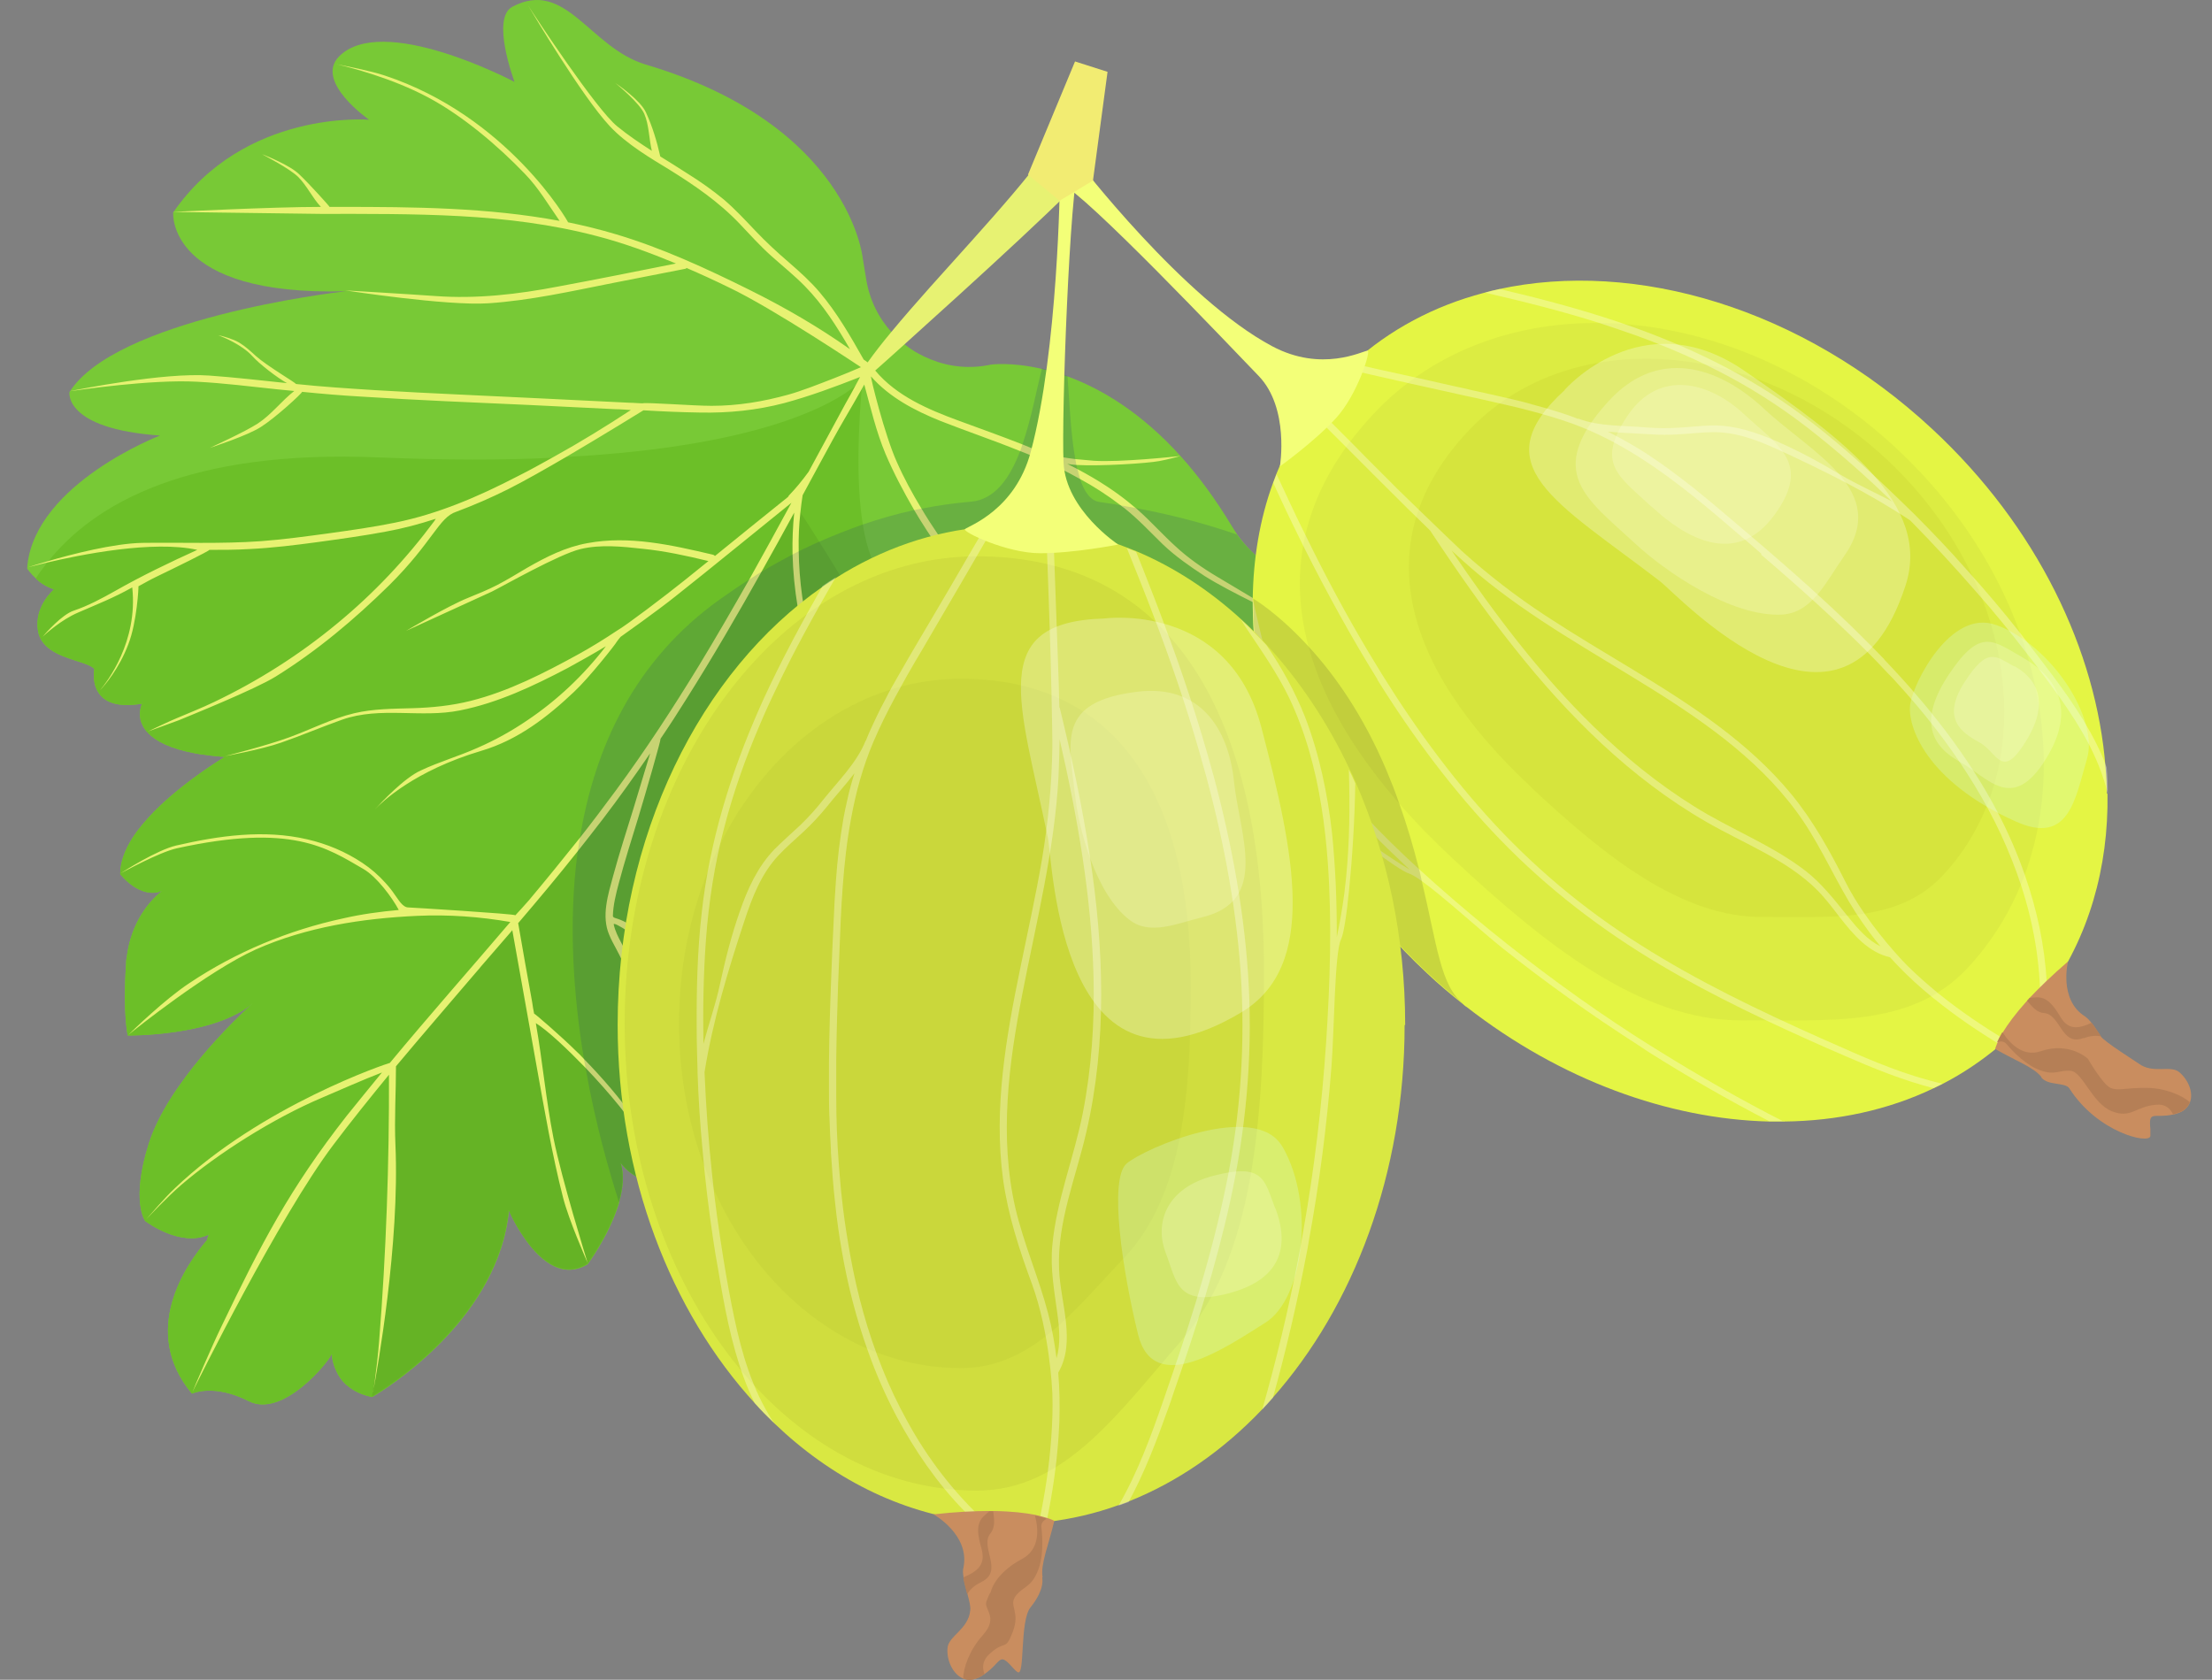 <svg width="79" height="60" viewBox="0 0 79 60" fill="none" xmlns="http://www.w3.org/2000/svg">
<rect x="0" y="0" width="79" height="60" fill="#808080" stroke="none"/>
<path d="M46.071 27.899C45.441 28.95 44.62 28.9 44.52 28.82C44.59 29.02 45.15 32.493 43.529 34.805V34.815C43.529 34.815 40.916 36.106 38.795 31.152C38.815 31.332 39.135 32.383 39.335 33.724C39.615 35.586 39.685 37.978 38.454 39.289C38.454 39.289 38.354 39.329 38.184 39.319C38.164 39.319 38.144 39.319 38.124 39.309C38.094 39.309 38.074 39.299 38.044 39.289C37.834 39.239 37.553 39.089 37.243 38.729C37.223 38.709 37.213 38.689 37.193 38.669C37.173 38.639 37.153 38.619 37.133 38.589C36.993 38.408 36.853 38.188 36.713 37.918C36.683 37.868 36.663 37.828 36.643 37.778C36.613 37.718 36.583 37.658 36.553 37.598C36.472 37.428 36.392 37.237 36.312 37.027C36.292 36.987 36.282 36.947 36.272 36.917C36.212 40.35 34.591 41.471 33.71 41.831C33.38 41.972 33.159 42.002 33.159 42.002C32.329 41.801 32.028 40.62 31.998 40.52C31.978 40.62 31.728 42.372 30.827 42.022C30.197 41.772 29.726 41.912 29.486 42.022C29.386 42.072 29.316 42.122 29.306 42.132C28.956 41.902 28.846 41.421 28.805 41.031C28.775 40.711 28.805 40.45 28.805 40.45L27.965 40.66C26.083 38.859 27.244 36.076 27.284 35.976C25.562 38.208 24.572 37.127 24.532 36.937C24.642 38.769 24.512 39.97 24.291 40.761C23.911 42.112 23.27 42.232 23.27 42.232C23.06 42.182 22.89 42.122 22.75 42.042C22.38 41.842 22.209 41.591 22.169 41.541C22.299 41.962 22.249 42.462 22.109 42.943C22.099 43.003 22.079 43.053 22.059 43.113C21.709 44.184 20.988 45.155 20.988 45.155C20.017 45.745 19.187 44.904 18.686 44.154C18.356 43.673 18.176 43.233 18.176 43.233C18.126 43.723 18.026 44.194 17.875 44.634C16.784 47.917 13.291 49.899 13.291 49.899C13.241 49.889 13.191 49.879 13.151 49.869C13.111 49.859 13.081 49.849 13.051 49.839C12.921 49.799 12.801 49.749 12.691 49.689C12.641 49.659 12.601 49.639 12.561 49.609C12.521 49.579 12.48 49.559 12.45 49.529C12.41 49.498 12.38 49.468 12.35 49.449C12.19 49.298 12.08 49.128 12.01 48.968C11.98 48.908 11.96 48.848 11.94 48.798C11.92 48.738 11.9 48.678 11.89 48.628C11.89 48.598 11.88 48.568 11.87 48.548C11.86 48.468 11.85 48.398 11.85 48.358C11.72 48.678 10.088 50.66 8.887 50.049C7.666 49.428 6.905 49.759 6.855 49.779C4.984 47.537 6.655 45.155 7.396 44.294C7.406 44.234 7.426 44.174 7.456 44.104C7.456 44.104 7.456 44.114 7.446 44.104C6.455 44.554 5.254 43.663 5.184 43.613C5.184 43.613 4.663 42.903 5.314 40.851C5.995 38.699 8.437 36.377 9.027 35.836C7.636 37.027 4.563 36.987 4.563 36.987C4.563 36.987 4.383 36.246 4.503 34.425C4.503 34.355 4.503 34.295 4.523 34.225C4.553 33.974 4.603 33.734 4.663 33.534C4.994 32.423 5.714 31.882 5.794 31.822C4.994 32.143 4.293 31.222 4.293 31.222C4.293 30.791 4.463 30.351 4.733 29.931C4.944 29.6 5.214 29.29 5.504 28.99C6.595 27.889 8.026 27.038 8.026 27.038C7.646 27.008 7.306 26.968 7.016 26.918C6.075 26.748 5.554 26.468 5.284 26.177C4.984 25.867 4.974 25.537 5.014 25.336C5.034 25.216 5.074 25.136 5.074 25.136C4.153 25.286 3.722 25.056 3.522 24.746C3.362 24.516 3.352 24.245 3.352 24.075C3.352 23.965 3.372 23.895 3.372 23.895C3.152 23.655 2.341 23.575 1.821 23.215C1.591 23.054 1.41 22.844 1.36 22.544C1.2 21.663 1.931 21.052 1.931 21.052C1.651 20.962 1.43 20.812 1.28 20.662C1.09 20.492 0.99 20.332 0.97 20.312L0.98 20.172C1.31 17.249 5.714 15.557 5.714 15.557C2.271 15.317 2.481 14.006 2.481 14.006C4.113 11.404 11.87 10.453 12.35 10.403C5.945 10.583 6.185 7.59 6.185 7.59C8.727 3.897 13.181 4.277 13.181 4.277C13.181 4.277 11.219 2.916 12.11 2.015C13.652 0.464 18.226 2.846 18.376 2.926C18.346 2.836 17.535 0.654 18.296 0.243C20.208 -0.777 21.058 1.705 23.06 2.305C30.317 4.457 30.807 9.192 30.807 9.192L30.937 9.982C31.058 10.723 31.388 11.374 31.858 11.884C31.998 12.044 32.169 12.194 32.339 12.325C32.619 12.545 32.929 12.715 33.26 12.845C33.91 13.105 34.641 13.185 35.382 13.025C35.382 13.025 36.112 12.915 37.243 13.185C37.523 13.245 37.824 13.335 38.154 13.456C39.325 13.886 40.756 14.727 42.188 16.318C42.798 16.999 43.409 17.82 43.999 18.8C44.069 18.91 44.13 19.011 44.2 19.111C44.83 19.991 45.531 20.282 45.881 20.812C46.001 21.003 46.081 21.233 46.091 21.523C46.101 21.753 46.071 22.033 45.991 22.384C45.781 23.244 44.57 23.495 44.57 23.495C44.57 23.495 47.252 26.037 46.121 27.939L46.071 27.899Z" fill="#78C936"/>
<path d="M38.454 39.299C38.454 39.299 38.354 39.339 38.184 39.329C38.164 39.329 38.144 39.329 38.124 39.319C38.094 39.319 38.074 39.309 38.044 39.299C37.834 39.249 37.553 39.099 37.243 38.739C37.223 38.718 37.213 38.698 37.193 38.678C37.173 38.648 37.153 38.628 37.133 38.598C36.993 38.418 36.853 38.198 36.713 37.928C36.683 37.878 36.663 37.838 36.643 37.788C36.613 37.727 36.583 37.667 36.553 37.607C36.462 37.397 36.362 37.167 36.272 36.917C36.212 40.35 34.591 41.471 33.71 41.831C33.38 41.971 33.159 42.001 33.159 42.001C32.329 41.801 32.028 40.62 31.998 40.52C31.978 40.62 31.728 42.372 30.827 42.022C30.197 41.771 29.726 41.911 29.486 42.022C29.386 42.072 29.316 42.122 29.306 42.132C28.956 41.901 28.846 41.421 28.805 41.031C28.775 40.71 28.805 40.45 28.805 40.45L27.965 40.66C26.083 38.859 27.244 36.076 27.284 35.976C25.562 38.208 24.572 37.127 24.532 36.937C24.642 38.769 24.512 39.97 24.291 40.76C23.911 42.112 23.27 42.232 23.27 42.232C23.06 42.182 22.89 42.122 22.75 42.041C22.38 41.841 22.209 41.591 22.169 41.541C22.299 41.961 22.25 42.462 22.109 42.942C22.099 43.002 22.079 43.052 22.059 43.112C21.709 44.183 20.988 45.154 20.988 45.154C20.017 45.745 19.187 44.904 18.686 44.153C18.356 43.673 18.176 43.233 18.176 43.233C18.126 43.723 18.026 44.194 17.875 44.634C16.785 47.917 13.291 49.899 13.291 49.899C13.241 49.889 13.191 49.879 13.151 49.869C13.111 49.859 13.081 49.849 13.051 49.839C12.921 49.799 12.801 49.748 12.691 49.688C12.641 49.658 12.601 49.638 12.561 49.608C12.521 49.578 12.48 49.558 12.45 49.528C12.411 49.498 12.38 49.468 12.35 49.448C12.19 49.298 12.08 49.128 12.01 48.968C11.98 48.908 11.96 48.848 11.94 48.798C11.92 48.738 11.9 48.678 11.89 48.627C11.89 48.597 11.88 48.568 11.87 48.547C11.86 48.467 11.85 48.397 11.85 48.357C11.72 48.678 10.088 50.659 8.887 50.049C7.666 49.428 6.905 49.758 6.855 49.779C4.984 47.536 6.655 45.154 7.396 44.294C7.406 44.233 7.426 44.173 7.456 44.103C7.456 44.103 7.456 44.113 7.446 44.103C6.455 44.554 5.254 43.663 5.184 43.613C5.184 43.613 4.663 42.902 5.314 40.85C5.995 38.698 8.437 36.376 9.027 35.836C7.636 37.027 4.563 36.987 4.563 36.987C4.563 36.987 4.383 36.246 4.503 34.425C4.503 34.355 4.503 34.294 4.523 34.224C4.553 33.974 4.603 33.734 4.663 33.534C4.994 32.423 5.714 31.882 5.794 31.822C4.994 32.142 4.293 31.222 4.293 31.222C4.293 30.791 4.463 30.351 4.733 29.93C4.944 29.6 5.214 29.29 5.504 28.989C6.595 27.889 8.026 27.038 8.026 27.038C7.646 27.008 7.306 26.968 7.016 26.918C6.075 26.747 5.554 26.467 5.284 26.177C4.984 25.867 4.974 25.536 5.014 25.336C5.034 25.216 5.074 25.136 5.074 25.136C4.153 25.286 3.723 25.056 3.522 24.746C3.362 24.515 3.352 24.245 3.352 24.075C3.352 23.965 3.372 23.895 3.372 23.895C3.152 23.655 2.341 23.575 1.821 23.214C1.591 23.054 1.41 22.844 1.36 22.544C1.2 21.663 1.931 21.052 1.931 21.052C1.651 20.962 1.43 20.812 1.28 20.662C1.39 20.482 1.52 20.312 1.651 20.141C1.651 20.141 1.671 20.111 1.691 20.091C3.382 17.959 6.765 16.058 13.511 16.338C15.914 16.438 17.996 16.438 19.787 16.348C19.957 16.348 20.117 16.328 20.278 16.318C27.264 15.938 29.816 14.386 30.557 13.776C30.747 13.626 30.817 13.525 30.817 13.525C30.817 13.525 30.797 13.706 30.767 14.006C30.687 14.947 30.547 17.109 30.817 18.75C30.887 19.181 30.988 19.581 31.118 19.911C31.918 21.883 38.164 31.162 39.355 33.754C39.635 35.616 39.705 38.008 38.474 39.319L38.454 39.299Z" fill="#6CBF28"/>
<path d="M36.262 36.897C36.202 40.33 34.581 41.451 33.7 41.811C33.37 41.951 33.149 41.981 33.149 41.981C32.319 41.781 32.018 40.6 31.988 40.5C31.968 40.6 31.718 42.352 30.817 42.002C30.187 41.751 29.716 41.891 29.476 42.002C29.376 42.051 29.306 42.102 29.296 42.112C28.946 41.881 28.835 41.401 28.795 41.011C28.765 40.69 28.795 40.43 28.795 40.43L27.955 40.64C26.073 38.839 27.234 36.056 27.274 35.956C25.552 38.188 24.562 37.107 24.521 36.917C24.632 38.748 24.502 39.95 24.281 40.74C23.901 42.092 23.26 42.212 23.26 42.212C23.05 42.162 22.88 42.102 22.74 42.022C22.37 41.821 22.199 41.571 22.159 41.521C22.29 41.941 22.239 42.442 22.099 42.922C22.089 42.982 22.069 43.032 22.049 43.093C21.699 44.163 20.978 45.134 20.978 45.134C20.007 45.725 19.177 44.884 18.676 44.133C18.346 43.653 18.166 43.213 18.166 43.213C18.116 43.703 18.016 44.173 17.865 44.614C16.774 47.897 13.281 49.879 13.281 49.879C13.281 49.879 13.301 49.749 13.331 49.558C13.341 49.498 13.351 49.428 13.361 49.358C13.461 48.698 13.632 47.456 13.732 46.015C13.952 42.582 14.032 38.088 14.032 38.088C14.032 38.088 16.074 35.776 17.065 34.665C17.105 34.625 17.135 34.585 17.165 34.545C17.505 34.164 17.865 33.744 18.266 33.273C18.276 33.264 18.286 33.243 18.296 33.233C19.026 32.363 19.827 31.342 20.648 30.251C21.749 28.789 22.89 27.188 23.911 25.616C25.142 23.735 26.233 21.893 27.024 20.502C27.875 19 28.395 18.02 28.395 18.02C28.465 18.12 28.525 18.22 28.595 18.32C28.826 18.66 29.036 19 29.246 19.331C33.009 25.276 34.791 30.05 35.602 33.113C35.662 33.334 35.712 33.544 35.772 33.754C36.292 35.876 36.302 37.007 36.272 36.907L36.262 36.897Z" fill="#65B325"/>
<path d="M43.819 26.747C42.518 26.467 41.297 25.897 40.076 25.406L37.954 24.555C37.954 24.555 37.884 24.545 37.854 24.555C37.483 24.175 37.133 23.785 36.783 23.384C35.612 22.023 34.501 20.582 33.5 19.09C33.289 18.78 33.089 18.47 32.899 18.149C32.579 17.619 32.279 17.069 32.028 16.498C31.598 15.547 31.087 13.485 31.108 13.445C31.768 14.196 32.669 14.666 33.59 15.037C34.531 15.407 35.482 15.727 36.422 16.108C36.603 16.178 36.783 16.248 36.963 16.328C37.503 16.558 38.044 16.808 38.554 17.099C39.055 17.369 39.535 17.679 39.996 18.029C40.046 18.07 40.096 18.11 40.156 18.149C40.646 18.54 41.077 19 41.527 19.441C41.977 19.871 42.498 20.232 43.018 20.572C43.929 21.152 45.851 22.043 45.971 22.093C45.891 22.043 44.56 21.252 43.489 20.612C42.948 20.291 42.428 19.931 41.968 19.501C41.517 19.09 41.107 18.63 40.646 18.22C40.606 18.18 40.566 18.149 40.526 18.119C39.896 17.579 39.205 17.139 38.484 16.758C38.364 16.698 38.244 16.628 38.114 16.568C38.204 16.588 38.314 16.598 38.444 16.608C39.315 16.658 40.997 16.548 41.407 16.468C41.687 16.418 42.088 16.308 42.158 16.288C41.977 16.308 40.016 16.518 39.065 16.458C38.825 16.438 38.594 16.418 38.404 16.398C37.663 16.308 37.293 16.178 37.263 16.188C37.013 16.078 36.773 15.978 36.523 15.877C35.762 15.577 35.001 15.307 34.24 15.027C33.149 14.626 32.018 14.146 31.258 13.235C31.468 13.055 31.838 12.715 32.309 12.294C34.501 10.322 38.865 6.359 38.905 6.038C38.955 5.648 37.834 4.787 37.463 5.308C35.962 7.36 33.55 9.782 31.828 11.864C31.518 12.234 31.238 12.595 30.987 12.945C30.937 12.905 30.897 12.875 30.847 12.845C30.377 12.014 29.896 11.173 29.276 10.443C28.946 10.052 28.565 9.712 28.175 9.372C27.755 9.011 27.354 8.641 26.974 8.24C26.613 7.86 26.253 7.47 25.853 7.129C25.442 6.789 25.002 6.479 24.552 6.199C24.231 5.988 23.901 5.788 23.581 5.588C23.461 5.048 23.3 4.517 23.07 4.017C22.88 3.586 22.079 3.036 21.979 2.966C22.069 3.046 22.84 3.676 23.01 4.067C23.18 4.457 23.18 4.977 23.28 5.388C22.86 5.118 22.44 4.837 22.049 4.517C21.289 3.907 19.067 0.523 18.866 0.203C19.037 0.493 20.768 3.416 21.769 4.497C22.38 5.158 23.3 5.688 23.871 6.038C24.792 6.609 25.673 7.21 26.423 8C26.784 8.381 27.144 8.781 27.534 9.131C27.935 9.492 28.365 9.832 28.745 10.222C29.396 10.883 29.896 11.674 30.357 12.474C29.226 11.674 28.015 10.973 26.764 10.352C25.232 9.592 23.651 8.861 22.009 8.371C21.439 8.2 20.868 8.06 20.288 7.94C20.288 7.91 18.126 4.147 13.732 2.695C13.251 2.535 12.34 2.355 12.02 2.295C12.46 2.395 14.002 2.785 15.303 3.486C16.524 4.137 17.785 5.208 18.746 6.209C19.247 6.729 19.567 7.29 19.987 7.89C17.415 7.41 14.773 7.39 12.16 7.39C12.03 7.39 11.9 7.39 11.77 7.39C11.77 7.37 11.059 6.579 10.689 6.229C10.369 5.908 9.468 5.548 9.358 5.508C9.468 5.568 10.338 6.018 10.649 6.319C10.959 6.629 11.159 7.069 11.46 7.39C9.708 7.39 6.165 7.57 6.165 7.57L11.44 7.64C13.101 7.64 14.763 7.63 16.424 7.72C18.066 7.81 19.707 8.01 21.309 8.431C22.279 8.681 23.22 9.031 24.141 9.412C22.74 9.692 21.349 9.972 19.947 10.232C18.486 10.513 17.025 10.683 15.533 10.573C14.703 10.513 12.33 10.372 12.33 10.372C12.33 10.372 15.954 10.933 17.445 10.833C18.936 10.733 20.408 10.402 21.869 10.112C22.74 9.942 23.601 9.772 24.471 9.602C24.491 9.602 24.512 9.582 24.521 9.572C25.032 9.792 25.532 10.022 26.023 10.262C27.644 11.033 30.727 13.105 30.747 13.115C30.747 13.115 30.317 13.305 29.776 13.515C29.236 13.726 28.595 13.976 28.155 14.096C27.254 14.346 26.343 14.496 25.412 14.496C24.772 14.496 23.09 14.366 22.95 14.406C22.8 14.406 22.64 14.386 22.49 14.386C21.469 14.336 20.448 14.286 19.427 14.236C17.415 14.136 15.403 14.056 13.401 13.936C12.46 13.876 11.51 13.816 10.569 13.716C10.569 13.675 9.538 13.075 9.137 12.715C8.937 12.534 8.767 12.374 8.537 12.234C8.317 12.104 7.916 11.994 7.796 11.974C7.956 12.034 8.647 12.314 9.017 12.725C9.278 13.015 9.908 13.495 10.248 13.685C9.398 13.595 8.337 13.475 7.476 13.415C5.844 13.295 2.782 13.916 2.481 13.976C2.772 13.936 5.384 13.545 7.036 13.635C7.996 13.685 8.947 13.806 9.898 13.906C10.098 13.926 10.299 13.946 10.509 13.966C10.048 14.326 9.698 14.806 9.208 15.127C8.727 15.437 7.636 15.928 7.496 15.998C7.636 15.947 8.817 15.567 9.308 15.257C9.848 14.917 10.789 14.046 10.789 13.996C11.49 14.066 12.19 14.126 12.901 14.166C14.903 14.296 16.915 14.376 18.916 14.466C19.937 14.516 20.958 14.566 21.979 14.616C22.159 14.616 22.349 14.636 22.53 14.646C21.629 15.237 20.718 15.797 19.777 16.318C19.347 16.558 18.916 16.798 18.476 17.018C17.085 17.739 15.643 18.36 14.102 18.67C13.321 18.83 12.531 18.94 11.74 19.05C10.929 19.16 10.118 19.271 9.308 19.331C7.896 19.431 6.485 19.371 5.074 19.391C4.063 19.411 2.571 19.791 1.691 20.051C1.34 20.151 1.09 20.232 1 20.262C1.08 20.241 1.32 20.181 1.651 20.101C2.882 19.811 5.464 19.291 7.046 19.641C6.055 20.091 5.074 20.562 4.123 21.102C3.642 21.372 3.162 21.633 2.631 21.813C2.211 21.953 1.641 22.604 1.52 22.744C1.641 22.634 2.181 22.143 2.782 21.883C3.492 21.573 4.043 21.363 4.723 20.982C4.934 22.924 3.823 24.355 3.572 24.655C3.743 24.475 4.253 23.885 4.583 23.014C4.894 22.213 4.954 20.952 4.944 20.942C5.164 20.822 5.374 20.702 5.604 20.592C6.205 20.302 7.476 19.681 7.476 19.641C7.956 19.641 8.437 19.641 8.917 19.611C9.738 19.571 10.549 19.471 11.36 19.361C12.16 19.251 12.971 19.14 13.772 18.99C14.382 18.88 14.983 18.72 15.563 18.53C15.543 18.56 15.533 18.58 15.513 18.61C14.502 19.971 13.341 21.202 12.04 22.273C10.699 23.384 9.218 24.325 7.646 25.076C7.206 25.286 6.755 25.466 6.305 25.656C6.075 25.747 5.284 26.127 5.284 26.127C5.284 26.127 6.175 25.807 6.385 25.727C6.795 25.556 9.107 24.625 9.848 24.165C11.329 23.244 12.661 22.123 13.902 20.902C15.453 19.361 15.673 18.48 16.294 18.28C16.915 18.049 17.535 17.779 18.136 17.479C18.716 17.189 19.507 16.738 20.278 16.288C21.639 15.487 22.96 14.666 22.98 14.656C23.651 14.696 24.331 14.726 25.002 14.736C26.023 14.756 27.024 14.656 28.015 14.396C28.936 14.146 29.826 13.816 30.717 13.465C30.667 13.555 30.617 13.655 30.567 13.745C30.447 13.966 30.327 14.196 30.197 14.416C29.756 15.227 29.316 16.048 28.875 16.858C28.875 16.858 28.875 16.858 28.866 16.868C28.655 17.159 28.425 17.439 28.175 17.699C28.165 17.719 28.155 17.729 28.145 17.749C27.274 18.45 26.403 19.151 25.532 19.861C25.512 19.831 25.492 19.821 25.452 19.811C24.001 19.471 22.47 19.12 20.978 19.401C20.198 19.541 19.507 19.891 18.826 20.282C18.466 20.492 18.116 20.712 17.745 20.902C17.415 21.072 17.065 21.212 16.724 21.352C15.974 21.653 14.613 22.474 14.502 22.534C14.662 22.463 17.245 21.282 17.565 21.132C17.916 20.962 19.967 19.791 20.738 19.611C21.449 19.441 22.219 19.521 22.94 19.601C23.741 19.681 24.521 19.851 25.302 20.041L24.431 20.742C23.771 21.272 22.36 22.343 22.039 22.524C21.589 22.824 21.138 23.104 20.668 23.364C19.447 24.035 18.166 24.695 16.805 25.036C16.124 25.206 15.433 25.276 14.733 25.296C14.042 25.316 13.331 25.316 12.651 25.476C11.85 25.666 11.099 26.057 10.329 26.337C9.518 26.637 8.036 27.008 8.036 27.008C8.036 27.008 9.318 26.777 10.038 26.527C10.759 26.277 11.51 25.957 12.22 25.706C13.582 25.226 15.033 25.656 16.424 25.376C17.785 25.106 19.047 24.505 20.268 23.865C20.728 23.614 21.189 23.354 21.639 23.084C20.848 24.115 19.907 25.006 18.836 25.727C18.276 26.107 17.685 26.437 17.065 26.707C16.394 27.008 15.693 27.208 15.033 27.518C14.432 27.788 13.611 28.669 13.391 28.909C13.652 28.639 14.803 27.528 17.195 26.817C18.476 26.437 19.527 25.636 20.498 24.716C21.048 24.205 22.019 22.964 22.019 22.934C22.059 22.874 22.109 22.814 22.159 22.754C22.159 22.754 22.159 22.754 22.169 22.744C22.199 22.724 23.511 21.793 24.121 21.302C25.512 20.201 26.884 19.07 28.265 17.959C27.774 18.87 27.274 19.771 26.774 20.672C26.183 21.713 25.582 22.754 24.962 23.775C24.031 25.296 23.06 26.788 21.999 28.229C21.579 28.799 21.148 29.37 20.708 29.93C20.108 30.681 19.507 31.422 18.886 32.162C18.706 32.373 18.586 32.493 18.406 32.693C18.406 32.643 14.652 32.413 14.582 32.413C14.372 32.413 14.212 32.102 14.102 31.962C14.002 31.812 13.882 31.662 13.762 31.532C13.521 31.262 13.241 31.021 12.941 30.821C12.34 30.421 11.67 30.14 10.969 29.98C9.428 29.62 7.816 29.85 6.295 30.201C5.604 30.361 4.403 31.131 4.313 31.192C4.393 31.151 5.684 30.441 6.315 30.301C10.419 29.4 11.67 30.281 12.981 31.041C13.451 31.312 14.002 32.052 14.242 32.503C13.582 32.563 12.911 32.653 12.26 32.803C10.309 33.223 8.427 34.004 6.765 35.115C5.884 35.696 4.743 36.807 4.593 36.957C4.824 36.767 7.426 34.685 9.137 33.914C10.939 33.113 12.931 32.803 14.913 32.713C16.024 32.663 17.135 32.743 18.226 32.933C16.794 34.615 15.333 36.266 13.922 37.968C13.872 37.968 9.328 39.489 6.235 42.452C5.884 42.782 5.344 43.413 5.224 43.553C5.354 43.413 5.935 42.792 6.475 42.322C7.756 41.221 9.748 39.95 11.5 39.209C12.18 38.919 12.941 38.578 13.642 38.308C13.221 38.819 12.801 39.339 12.38 39.859C10.349 42.452 9.328 44.424 7.896 47.406C7.566 48.087 6.945 49.538 6.875 49.718C7.056 49.348 9.968 43.463 11.9 40.9C12.541 40.05 13.211 39.219 13.892 38.388C13.902 41.561 13.792 44.734 13.541 47.897C13.501 48.417 13.431 48.968 13.381 49.348C13.371 49.418 13.361 49.488 13.351 49.548C13.351 49.578 13.351 49.598 13.341 49.618C13.341 49.668 13.331 49.708 13.321 49.739C13.471 48.938 14.282 44.434 14.122 40.88C14.082 39.95 14.142 39.019 14.142 38.088C15.103 36.937 16.094 35.796 17.065 34.655C17.105 34.615 17.135 34.575 17.165 34.535C17.535 34.114 17.895 33.684 18.266 33.263C18.276 33.253 18.286 33.233 18.296 33.223C18.586 34.845 18.876 36.476 19.167 38.098C19.447 39.659 19.717 41.241 20.108 42.772C20.318 43.593 20.938 44.994 20.988 45.114C20.938 44.944 20.067 42.151 19.767 40.65C19.497 39.289 19.377 37.908 19.137 36.546C19.557 36.807 20.238 37.447 20.908 38.138C21.769 39.039 22.61 40.06 22.84 40.55C23.06 41.02 23.26 42.212 23.26 42.212C23.26 42.212 23.23 40.8 22.7 40.03C22.159 39.239 21.519 38.508 20.848 37.818C20.758 37.718 20.658 37.617 20.558 37.527C20.108 37.077 19.107 36.206 19.076 36.206C19.047 36.076 19.026 35.936 19.006 35.796C18.836 34.855 18.666 33.914 18.506 32.973C19.227 32.132 19.937 31.282 20.628 30.411C20.928 30.03 21.229 29.65 21.519 29.27C22.109 28.499 22.67 27.708 23.22 26.908C23.02 27.558 22.83 28.209 22.63 28.859C22.38 29.67 22.119 30.471 21.899 31.282C21.719 31.952 21.469 32.723 21.759 33.394C21.899 33.734 22.109 34.034 22.239 34.374C22.38 34.735 22.49 35.105 22.6 35.475C22.86 36.366 23.491 38.208 23.531 38.328C23.511 38.228 23.18 36.576 22.96 35.796C22.75 35.075 22.57 34.354 22.199 33.694C22.079 33.474 21.969 33.253 21.919 33.023C21.879 32.873 22.89 33.544 23.26 33.904C23.601 34.234 24.271 35.185 24.331 35.145C24.381 35.115 23.731 34.164 23.37 33.804C22.98 33.423 22.6 33.003 22.069 32.823C21.989 32.793 21.889 32.783 21.889 32.713C21.899 32.322 21.999 31.932 22.099 31.552C22.309 30.761 22.56 29.97 22.8 29.19C23.07 28.299 23.611 26.417 23.591 26.387C23.911 25.917 24.221 25.436 24.521 24.956C25.462 23.464 26.353 21.933 27.214 20.392C27.604 19.701 27.985 19.01 28.365 18.31C28.315 18.8 28.295 19.291 28.305 19.781C28.335 21.052 28.565 22.323 28.905 23.564C28.875 23.584 28.295 25.656 27.895 26.617C27.494 27.578 26.994 28.499 26.593 29.47C25.833 31.302 25.532 33.263 25.432 35.235C25.392 35.956 25.392 37.327 25.392 37.327C25.392 37.327 25.622 34.655 25.953 32.693C26.113 31.712 26.363 30.751 26.724 29.82C27.104 28.859 27.594 27.948 28.005 26.998C28.435 26.017 28.765 25.006 29.016 23.975C29.326 25.046 29.706 26.097 30.097 27.128C30.407 27.939 30.727 28.739 31.027 29.55C31.318 30.331 31.628 31.121 31.758 31.952C31.898 32.793 31.808 33.634 31.638 34.465C31.458 35.355 31.338 36.286 31.087 37.147C30.807 38.108 30.367 39.009 30.006 39.95C29.836 40.38 29.406 41.801 29.336 42.061C29.416 41.851 29.766 40.84 30.047 40.11C30.377 39.259 30.787 38.558 31.058 37.677C31.318 36.827 31.558 35.956 31.758 35.085C31.948 34.264 32.129 33.423 32.088 32.573C32.058 31.762 31.808 30.981 31.538 30.211C31.258 29.4 30.937 28.589 30.627 27.788C30.557 27.608 30.497 27.438 30.427 27.268C30.437 27.268 30.447 27.278 30.457 27.288C31.858 28.959 33.279 30.621 34.661 32.312C34.641 32.333 34.631 32.373 34.631 32.403C34.831 33.864 34.621 35.335 34.451 36.787C34.361 37.587 34.391 38.298 34.3 39.089C34.22 39.789 33.289 41.711 33.179 41.941C33.31 41.711 34.3 39.879 34.38 39.199C34.551 37.697 34.801 36.266 34.911 34.755C34.961 34.034 34.971 33.313 34.891 32.593C35.191 32.963 35.492 33.343 35.772 33.724C36.643 34.885 37.413 36.126 37.924 37.487C38.134 38.038 38.414 39.109 38.454 39.259C38.414 39.039 38.034 36.807 37.093 35.245C36.643 34.495 36.132 33.784 35.602 33.093C34.791 32.032 33.9 31.021 33.039 30C32.178 28.98 30.437 27.068 30.057 26.377C29.636 25.256 29.246 24.115 28.966 22.954C28.705 21.873 28.535 20.762 28.525 19.651C28.515 19.201 28.535 18.76 28.585 18.31C28.605 18.099 28.635 17.899 28.665 17.689C29.026 17.029 29.376 16.368 29.736 15.717C30.057 15.127 30.407 14.556 30.737 13.966C30.777 13.886 30.827 13.816 30.867 13.736C31.098 14.576 31.288 15.407 31.628 16.218C31.918 16.898 32.269 17.559 32.639 18.2C32.709 18.32 32.779 18.43 32.849 18.55C33.19 19.1 33.56 19.641 33.94 20.171C33.94 20.171 33.98 21.012 34.18 21.973C34.391 22.944 34.741 24.045 35.071 24.686C35.431 25.406 35.842 26.117 36.232 26.828C36.633 27.558 37.033 28.289 37.443 29.02C37.904 29.86 38.745 31.162 38.785 31.162C38.875 31.162 36.653 27.058 36.653 27.058C35.902 25.697 35.061 24.345 34.611 22.844C34.391 22.103 34.26 21.332 34.22 20.562C34.811 21.372 35.431 22.153 36.062 22.924C36.663 23.645 37.283 24.355 37.954 25.016C38.614 25.676 39.335 26.267 40.036 26.867C41.317 27.968 42.608 29.2 43.118 30.861C43.649 32.583 43.459 34.855 43.519 34.825C43.519 34.825 43.519 34.825 43.519 34.815C43.589 34.655 43.769 32.813 43.489 31.312C43.179 29.68 42.068 28.369 40.886 27.288C40.196 26.657 39.455 26.067 38.765 25.436C38.584 25.276 38.404 25.106 38.234 24.936C39.315 25.376 40.396 25.807 41.487 26.247C42.068 26.477 42.678 26.717 43.299 26.817C44.42 26.988 45.981 27.909 46.071 27.909C46.041 27.828 44.84 26.978 43.819 26.757V26.747Z" fill="#E7F272"/>
<path d="M13.361 28.899L13.301 28.959C13.301 28.959 13.321 28.939 13.361 28.899Z" fill="#F3FF78"/>
<g style="mix-blend-mode:multiply" opacity="0.16">
<path d="M46.071 27.899C45.441 28.95 44.62 28.9 44.52 28.82C44.59 29.02 45.15 32.493 43.529 34.805V34.815C43.529 34.815 40.916 36.106 38.794 31.152C38.815 31.332 39.135 32.383 39.335 33.724C39.615 35.586 39.685 37.978 38.454 39.289C38.454 39.289 38.354 39.329 38.184 39.319C38.164 39.319 38.144 39.319 38.124 39.309C38.094 39.309 38.074 39.299 38.044 39.289C37.834 39.239 37.553 39.089 37.243 38.729C37.223 38.709 37.213 38.689 37.193 38.669C37.173 38.639 37.153 38.619 37.133 38.589C36.993 38.408 36.853 38.188 36.713 37.918C36.683 37.868 36.663 37.828 36.643 37.778C36.612 37.718 36.583 37.658 36.553 37.598C36.472 37.428 36.392 37.237 36.312 37.027C36.292 36.987 36.282 36.947 36.272 36.917C36.212 40.35 34.591 41.471 33.71 41.831C33.38 41.972 33.159 42.002 33.159 42.002C32.329 41.801 32.028 40.62 31.998 40.52C31.978 40.62 31.728 42.372 30.827 42.022C30.197 41.772 29.726 41.912 29.486 42.022C29.386 42.072 29.316 42.122 29.306 42.132C28.956 41.902 28.845 41.421 28.805 41.031C28.775 40.711 28.805 40.45 28.805 40.45L27.965 40.66C26.083 38.859 27.244 36.076 27.284 35.976C25.562 38.208 24.572 37.127 24.532 36.937C24.642 38.769 24.512 39.97 24.291 40.761C23.911 42.112 23.27 42.232 23.27 42.232C23.06 42.182 22.89 42.122 22.75 42.042C22.38 41.842 22.209 41.591 22.169 41.541C22.299 41.962 22.249 42.462 22.109 42.943C21.759 41.852 21.268 40.16 20.918 38.168C20.898 38.058 20.878 37.958 20.858 37.848C20.488 35.606 20.288 33.003 20.628 30.441C20.628 30.381 20.648 30.331 20.658 30.271C20.668 30.161 20.688 30.061 20.708 29.951C21.229 26.718 22.65 23.595 25.703 21.413C26.063 21.163 26.413 20.912 26.773 20.692C26.864 20.632 26.954 20.582 27.034 20.522C27.094 20.482 27.144 20.452 27.204 20.422C27.564 20.202 27.935 20.002 28.295 19.811C28.375 19.771 28.465 19.721 28.545 19.681C28.785 19.571 29.016 19.451 29.256 19.351C29.776 19.121 30.287 18.921 30.797 18.74C31.418 18.53 32.038 18.35 32.649 18.22C32.739 18.2 32.819 18.18 32.909 18.17C33.51 18.05 34.09 17.97 34.671 17.92C35.532 17.85 36.062 17.079 36.432 16.118C36.462 16.038 36.492 15.958 36.513 15.878C36.833 14.957 37.023 13.906 37.213 13.155C37.493 13.215 37.794 13.305 38.124 13.425C38.194 14.306 38.234 15.467 38.404 16.398C38.414 16.478 38.434 16.548 38.444 16.618C38.454 16.669 38.464 16.718 38.484 16.769C38.514 16.889 38.544 16.999 38.574 17.109C38.724 17.569 38.945 17.88 39.265 17.93C39.525 17.97 39.775 18 40.016 18.05C40.186 18.08 40.356 18.11 40.526 18.14C42.047 18.42 43.299 18.79 44.169 19.091C44.8 19.971 45.501 20.262 45.851 20.792L46.061 21.503C46.071 21.733 46.041 22.013 45.961 22.364C45.751 23.224 44.54 23.475 44.54 23.475C44.54 23.475 47.222 26.017 46.091 27.919L46.071 27.899Z" fill="#192C78"/>
</g>
<path d="M75.268 28.349C75.308 30.992 74.597 33.484 73.106 35.536C73.026 35.646 72.956 35.746 72.866 35.846C72.686 36.066 72.505 36.286 72.305 36.497C72.085 36.727 71.865 36.947 71.635 37.157C71.575 37.217 71.505 37.267 71.445 37.327C70.804 37.868 70.113 38.338 69.373 38.719C69.263 38.769 69.162 38.829 69.042 38.879C67.431 39.65 65.609 40.04 63.718 40.06C63.537 40.06 63.357 40.06 63.177 40.06C59.584 39.97 55.73 38.579 52.377 35.966C52.377 35.966 52.367 35.966 52.357 35.956C52.317 35.926 52.277 35.896 52.237 35.856C51.797 35.506 51.366 35.145 50.956 34.755C48.794 32.733 47.172 30.401 46.121 27.979C46.051 27.819 45.991 27.669 45.931 27.508C45.281 25.887 44.89 24.235 44.78 22.624C44.75 22.214 44.74 21.803 44.74 21.393C44.76 19.951 44.99 18.55 45.461 17.259C45.501 17.149 45.541 17.049 45.581 16.939C45.901 16.148 46.301 15.397 46.792 14.697C46.842 14.637 46.882 14.567 46.932 14.496C47.162 14.176 47.423 13.876 47.693 13.586C47.823 13.446 47.953 13.315 48.083 13.185C48.153 13.115 48.223 13.045 48.293 12.985C49.635 11.764 51.236 10.923 52.988 10.463C53.158 10.413 53.328 10.373 53.508 10.333C58.403 9.262 64.358 10.993 69.022 15.337C72.756 18.811 74.878 23.244 75.198 27.418C75.228 27.729 75.238 28.039 75.248 28.349H75.268Z" fill="#E4F544"/>
<path opacity="0.59" d="M51.897 30.681C55.12 33.684 58.563 36.477 62.226 36.447C65.239 36.417 68.242 36.747 70.263 34.585C74.728 29.791 73.597 21.483 67.731 16.018C61.866 10.553 53.498 10.012 49.034 14.807C44.57 19.601 46.031 25.216 51.897 30.681Z" fill="#D7E641"/>
<path opacity="0.59" d="M54.699 28.139C57.272 30.541 60.034 32.783 62.967 32.753C65.379 32.733 67.781 32.993 69.393 31.262C72.966 27.428 72.065 20.772 67.371 16.398C62.677 12.024 55.98 11.594 52.407 15.427C48.834 19.261 50.005 23.765 54.699 28.129V28.139Z" fill="#D3E03A"/>
<g style="mix-blend-mode:screen" opacity="0.36">
<path d="M62.907 19.781C62.666 19.571 62.426 19.361 62.186 19.161C61.615 18.67 61.045 18.18 60.455 17.709C59.844 17.219 59.223 16.759 58.573 16.348C57.822 15.868 57.021 15.447 56.17 15.137C55.65 14.947 55.12 14.797 54.589 14.657C54.319 14.587 54.049 14.517 53.768 14.457C53.418 14.377 53.068 14.296 52.707 14.216C52.597 14.196 52.487 14.166 52.377 14.146C51.686 13.996 50.996 13.836 50.305 13.686C49.865 13.586 49.424 13.486 48.984 13.386L48.103 13.185C48.173 13.115 48.243 13.055 48.313 12.985C49.064 13.155 49.815 13.325 50.565 13.486C51.006 13.586 51.446 13.686 51.897 13.786C52.137 13.836 52.367 13.886 52.607 13.946C53.068 14.046 53.528 14.146 53.989 14.256C54.299 14.326 54.599 14.406 54.909 14.497C55.12 14.557 55.32 14.607 55.53 14.677C55.8 14.757 56.07 14.847 56.341 14.957C56.351 14.957 56.361 14.957 56.381 14.957C57.111 15.237 58.002 15.197 58.783 15.267C59.163 15.297 59.554 15.307 59.944 15.277C60.344 15.257 60.745 15.207 61.145 15.197C61.966 15.187 62.727 15.447 63.467 15.768C64.248 16.108 64.999 16.518 65.719 16.949C66.31 17.299 66.96 17.589 67.571 17.91C66.73 17.099 65.859 16.318 64.949 15.588C63.948 14.777 62.877 14.056 61.736 13.446C60.675 12.875 59.564 12.395 58.433 11.984C58.002 11.834 57.572 11.684 57.141 11.544C55.79 11.114 54.419 10.773 53.038 10.453C53.208 10.403 53.378 10.363 53.558 10.323C54.969 10.653 56.371 11.023 57.752 11.484C57.842 11.514 57.932 11.544 58.012 11.574C60.284 12.355 62.436 13.396 64.368 14.837C65.439 15.628 66.44 16.518 67.411 17.439C67.731 17.739 68.041 18.05 68.362 18.36C68.372 18.37 68.392 18.38 68.402 18.4C69.022 19.021 69.633 19.661 70.213 20.322C70.894 21.073 71.545 21.843 72.175 22.644C72.375 22.904 72.576 23.165 72.776 23.425C73.536 24.416 74.307 25.437 74.868 26.558C75.008 26.838 75.138 27.128 75.238 27.418C75.268 27.729 75.278 28.039 75.278 28.349C75.198 28.019 75.088 27.689 74.958 27.358C74.497 26.207 73.777 25.186 73.046 24.206C72.826 23.905 72.606 23.615 72.375 23.325C71.795 22.574 71.194 21.833 70.564 21.123C69.813 20.262 69.032 19.411 68.222 18.59C66.78 17.629 65.169 16.829 63.587 16.098C62.827 15.748 62.036 15.427 61.185 15.437C60.805 15.437 60.424 15.488 60.034 15.508C59.644 15.537 59.263 15.537 58.873 15.508C58.403 15.477 57.912 15.467 57.422 15.417C57.702 15.557 57.982 15.708 58.252 15.868C58.423 15.968 58.593 16.068 58.763 16.178C59.353 16.558 59.924 16.989 60.484 17.429C60.885 17.75 61.275 18.08 61.666 18.41C62.116 18.791 62.556 19.171 63.007 19.551C63.727 20.172 64.448 20.802 65.149 21.453C65.359 21.643 65.569 21.843 65.769 22.034C66.03 22.274 66.28 22.524 66.53 22.774C66.78 23.014 67.02 23.265 67.261 23.515C67.281 23.535 67.301 23.555 67.311 23.575C67.701 23.985 68.091 24.406 68.462 24.846C68.822 25.256 69.162 25.687 69.493 26.117C70.193 27.048 70.834 28.029 71.374 29.07C71.735 29.771 72.055 30.501 72.315 31.252C72.746 32.483 73.026 33.774 73.096 35.075C73.096 35.236 73.106 35.396 73.106 35.556C73.026 35.666 72.956 35.766 72.866 35.866C72.876 34.415 72.626 32.974 72.175 31.602C71.975 30.992 71.735 30.401 71.465 29.811C70.904 28.61 70.203 27.479 69.413 26.407C69.092 25.977 68.762 25.557 68.412 25.146C68.162 24.856 67.911 24.566 67.651 24.285C67.571 24.195 67.491 24.115 67.411 24.035C66.9 23.485 66.37 22.954 65.819 22.434C65.689 22.314 65.569 22.194 65.439 22.073C65.259 21.903 65.079 21.743 64.898 21.573C64.238 20.973 63.577 20.392 62.897 19.811L62.907 19.781Z" fill="#FFFCE0"/>
<path d="M69.263 35.516C69.263 35.516 69.213 35.475 69.192 35.456C68.822 35.145 68.462 34.835 68.121 34.495C68.052 34.425 67.301 33.664 66.59 32.633C66.34 32.273 66.1 31.882 65.9 31.482C65.349 30.391 64.758 29.32 63.978 28.369C62.446 26.507 60.404 25.186 58.363 23.945C57.302 23.304 56.241 22.674 55.2 21.993C54.149 21.303 53.148 20.532 52.207 19.681C52.027 19.511 51.336 18.85 50.666 18.2C50.135 17.689 49.625 17.189 49.394 16.949C49.004 16.558 48.614 16.168 48.233 15.777C48.233 15.777 48.233 15.777 48.223 15.768C47.793 15.337 47.373 14.917 46.942 14.486C46.892 14.556 46.842 14.616 46.802 14.687C46.922 14.807 47.042 14.927 47.162 15.057C47.473 15.367 47.773 15.667 48.083 15.978C48.083 15.978 48.093 15.988 48.103 15.998C48.724 16.618 49.334 17.239 49.955 17.849C50.165 18.06 50.375 18.27 50.596 18.48C50.756 18.64 50.916 18.79 51.076 18.95C52.017 20.372 52.998 21.783 54.059 23.114C55.99 25.556 58.233 27.799 60.945 29.36C62.296 30.141 63.818 30.701 64.929 31.822C65.189 32.092 65.439 32.413 65.689 32.743C66.19 33.384 66.72 34.014 67.501 34.194C67.871 34.605 68.272 34.995 68.692 35.355C68.792 35.435 68.892 35.526 68.992 35.606C69.022 35.636 69.052 35.656 69.092 35.686C69.843 36.296 70.644 36.837 71.465 37.337C71.525 37.277 71.595 37.227 71.655 37.167C70.834 36.667 70.023 36.126 69.283 35.526L69.263 35.516ZM66.05 32.803C66.05 32.803 66 32.733 65.969 32.703C65.509 32.133 65.069 31.562 64.478 31.102C63.267 30.171 61.806 29.62 60.515 28.809C59.213 27.999 58.022 27.028 56.921 25.957C54.989 24.075 53.358 21.903 51.847 19.671C52.157 19.951 52.467 20.232 52.788 20.502C54.689 22.093 56.871 23.284 58.973 24.596C61.025 25.877 63.047 27.318 64.408 29.34C65.099 30.371 65.589 31.522 66.26 32.573C66.28 32.603 66.3 32.633 66.32 32.663C66.58 33.063 66.86 33.444 67.161 33.804C66.71 33.584 66.36 33.183 66.05 32.803Z" fill="#FFFCE0"/>
<path d="M49.194 24.266C48.243 22.734 47.383 21.163 46.572 19.551C46.292 18.981 46.011 18.42 45.751 17.85C45.661 17.65 45.561 17.449 45.471 17.249C45.511 17.139 45.551 17.039 45.591 16.939C45.941 17.69 46.292 18.45 46.662 19.191C47.352 20.602 48.093 21.984 48.894 23.325C50.115 25.377 51.496 27.349 53.098 29.13C54.709 30.922 56.551 32.473 58.593 33.754C60.645 35.056 62.837 36.106 65.059 37.097C65.269 37.188 65.489 37.288 65.699 37.378C66.88 37.908 68.102 38.419 69.373 38.709C69.263 38.759 69.162 38.819 69.052 38.869C67.961 38.589 66.9 38.158 65.87 37.708C65.689 37.628 65.509 37.548 65.339 37.478C63.277 36.567 61.225 35.606 59.283 34.455C57.191 33.214 55.27 31.742 53.578 29.991C51.907 28.259 50.455 26.308 49.184 24.266H49.194Z" fill="#FFFCE0"/>
<path d="M63.727 40.05C63.547 40.05 63.367 40.05 63.187 40.05C61.716 39.289 60.274 38.458 58.863 37.568C58.743 37.487 58.623 37.407 58.503 37.327C56.831 36.256 55.22 35.105 53.668 33.874C52.918 33.274 51.536 32.013 50.766 31.462C50.575 31.322 50.415 31.232 50.325 31.202C50.145 31.152 49.605 30.791 48.904 30.261C48.093 29.64 47.062 28.81 46.141 27.979C46.071 27.819 46.011 27.669 45.951 27.508C46.822 28.369 47.723 29.19 48.684 29.931C48.824 30.031 48.954 30.141 49.094 30.241C49.505 30.531 49.925 30.811 50.345 31.062C49.895 30.641 49.454 30.221 49.034 29.791C48.644 29.39 48.263 28.99 47.903 28.559C47.032 27.538 46.252 26.437 45.671 25.236C45.271 24.406 44.99 23.535 44.78 22.634C44.75 22.224 44.74 21.813 44.74 21.403C44.77 21.513 44.8 21.623 44.82 21.743C45.03 22.644 45.221 23.535 45.561 24.396C46.031 25.587 46.712 26.678 47.493 27.679C47.883 28.189 48.303 28.669 48.734 29.13C49.344 29.78 49.985 30.411 50.645 31.012C51.476 31.772 52.327 32.503 53.198 33.214C54.849 34.555 56.561 35.816 58.343 36.967C58.643 37.157 58.933 37.347 59.233 37.528C60.695 38.438 62.186 39.289 63.718 40.07L63.727 40.05Z" fill="#FFFCE0"/>
</g>
<path opacity="0.27" d="M55.88 13.926C55.88 13.926 58.653 10.743 62.286 13.235C65.919 15.728 68.992 18.05 68.052 20.922C65.839 27.699 59.954 21.273 59.273 20.752C55.58 17.92 52.928 16.628 55.88 13.936V13.926Z" fill="white"/>
<path opacity="0.26" d="M71.294 22.324C73.286 23.044 74.958 25.677 74.537 27.098C74.117 28.519 73.907 30.211 71.985 29.34C68.772 27.899 68.111 25.927 68.222 25.156C68.332 24.386 69.673 21.733 71.284 22.324H71.294Z" fill="#D9FFEE"/>
<path opacity="0.23" d="M58.383 19.401C56.681 17.819 55.13 16.878 57.442 14.336C59.173 12.434 61.315 13.025 63.007 14.606C64.698 16.188 67.531 17.519 65.85 19.881C65.219 20.772 64.728 21.893 63.638 21.953C61.816 22.043 59.444 20.392 58.383 19.401Z" fill="#FDFFE3"/>
<path opacity="0.23" d="M58.983 18.1C57.802 16.999 56.981 16.568 58.122 14.857C59.264 13.145 61.075 13.666 62.266 14.777C63.457 15.888 64.739 16.528 63.367 18.4C61.996 20.272 60.184 19.211 58.993 18.1H58.983Z" fill="#FDFFE3"/>
<path opacity="0.23" d="M72.205 23.464C71.194 22.904 70.744 22.383 69.613 24.075C68.482 25.767 68.992 26.657 70.003 27.218C71.014 27.778 71.865 29.059 73.076 27.098C74.287 25.136 73.216 24.025 72.195 23.464H72.205Z" fill="#FDFFE3"/>
<path opacity="0.23" d="M71.935 23.805C71.274 23.445 70.994 23.074 70.163 24.366C69.333 25.657 70.033 26.157 70.694 26.517C71.354 26.878 71.484 27.919 72.385 26.427C73.286 24.936 72.606 24.165 71.945 23.795L71.935 23.805Z" fill="#FDFFE3"/>
<g style="mix-blend-mode:multiply" opacity="0.13">
<path d="M52.257 35.846C51.817 35.496 51.386 35.135 50.976 34.745C48.814 32.723 47.192 30.391 46.141 27.969C46.071 27.809 46.011 27.659 45.951 27.498C45.301 25.877 44.91 24.225 44.8 22.614C44.77 22.204 44.76 21.793 44.76 21.383C44.76 21.383 45.651 21.903 46.762 23.124C47.653 24.095 48.674 25.527 49.505 27.488C49.675 27.899 49.835 28.289 49.965 28.68C50.265 29.51 50.485 30.281 50.666 30.992C50.706 31.152 50.746 31.302 50.776 31.462C51.316 33.714 51.446 35.245 52.267 35.846H52.257Z" fill="#0C0617"/>
</g>
<path d="M38.514 5.789C38.514 5.789 42.268 10.683 45.431 12.365C47.212 13.316 48.664 12.535 48.844 12.525C48.974 12.515 48.483 14.096 47.713 14.937C46.942 15.778 45.711 16.659 45.711 16.659C45.711 16.659 46.061 14.577 44.95 13.426C43.839 12.274 38.795 6.95 37.884 6.549L38.524 5.789H38.514Z" fill="#F3FF78"/>
<path d="M72.906 38.489C73.146 38.789 73.767 38.649 73.907 38.879C74.908 40.45 76.749 40.881 76.799 40.58C76.799 40.53 76.799 40.45 76.799 40.33C76.729 39.64 76.919 39.96 77.61 39.81C77.65 39.81 77.69 39.79 77.73 39.78C77.99 39.71 78.141 39.559 78.211 39.379C78.351 39.019 78.141 38.549 77.82 38.288C77.5 38.038 76.889 38.368 76.379 37.988C76.269 37.908 75.148 37.207 75.028 37.017C74.918 36.857 74.808 36.677 74.697 36.537C74.617 36.437 74.537 36.357 74.467 36.306C73.516 35.716 73.857 34.345 73.857 34.345C73.286 34.835 72.836 35.276 72.485 35.646C72.455 35.686 72.425 35.716 72.395 35.746C71.975 36.216 71.705 36.587 71.534 36.867C71.444 37.017 71.384 37.137 71.344 37.227C71.274 37.388 71.254 37.468 71.254 37.468C72.005 37.898 72.626 38.118 72.906 38.468V38.489Z" fill="#C98D5F"/>
<path d="M71.685 37.318C71.895 37.568 72.365 38.058 72.886 38.238C73.416 38.419 73.516 38.218 73.947 38.248C74.377 38.279 74.717 39.41 75.418 39.69C76.109 39.97 76.259 39.52 77.01 39.46C77.35 39.429 77.51 39.61 77.61 39.8C77.65 39.8 77.69 39.78 77.73 39.77C77.99 39.7 78.141 39.55 78.211 39.37C77.95 39.139 77.36 38.869 76.689 38.859C75.859 38.849 75.658 38.979 75.378 38.859C75.098 38.739 74.567 37.818 74.567 37.818C74.567 37.818 73.917 37.197 72.886 37.548C72.245 37.768 71.775 37.268 71.514 36.867C71.424 37.017 71.364 37.137 71.324 37.227C71.434 37.197 71.555 37.167 71.665 37.298L71.685 37.318Z" fill="#B57F56"/>
<path d="M74.417 37.087C74.667 36.987 74.877 36.987 75.038 37.017C74.928 36.857 74.817 36.677 74.707 36.537C74.697 36.537 74.677 36.537 74.667 36.547C74.087 36.817 73.807 36.697 73.576 36.306C73.346 35.926 73.106 35.586 72.695 35.626C72.635 35.626 72.565 35.636 72.485 35.646C72.455 35.686 72.425 35.716 72.395 35.746C72.606 35.996 72.766 36.176 73.006 36.186C73.596 36.236 73.616 37.387 74.407 37.077L74.417 37.087Z" fill="#B57F56"/>
<path d="M50.165 36.617C50.165 41.911 48.343 46.666 45.451 49.929C45.331 50.069 45.2 50.209 45.07 50.349C43.679 51.81 42.068 52.931 40.306 53.632C40.186 53.682 40.066 53.722 39.946 53.762C39.115 54.063 38.254 54.263 37.373 54.363C37.283 54.373 37.193 54.383 37.103 54.393C36.773 54.423 36.443 54.433 36.112 54.433C35.802 54.433 35.502 54.423 35.201 54.393C35.061 54.383 34.931 54.373 34.791 54.353C32.118 54.032 29.676 52.781 27.654 50.84C27.414 50.609 27.184 50.379 26.964 50.129C23.961 46.856 22.059 42.011 22.059 36.607C22.059 29.85 25.022 23.975 29.386 20.952C29.546 20.842 29.696 20.742 29.857 20.642C31.488 19.611 33.3 18.97 35.211 18.82C35.312 18.81 35.411 18.8 35.522 18.8C35.722 18.79 35.922 18.78 36.122 18.78C36.543 18.78 36.963 18.8 37.383 18.85C37.463 18.86 37.553 18.87 37.634 18.88C38.534 19 39.415 19.231 40.256 19.561C40.366 19.601 40.476 19.651 40.586 19.691C41.938 20.262 43.189 21.082 44.32 22.113C44.64 22.404 44.95 22.714 45.24 23.034C46.402 24.295 47.403 25.787 48.193 27.458C48.273 27.628 48.353 27.788 48.423 27.959C49.544 30.521 50.185 33.464 50.185 36.607L50.165 36.617Z" fill="#D9E842"/>
<path opacity="0.59" d="M45.141 34.725C45.141 39.78 44.82 44.885 42.148 47.937C39.946 50.45 38.024 53.242 34.891 53.242C27.945 53.242 22.31 45.775 22.31 36.557C22.31 27.338 27.945 19.872 34.891 19.872C41.837 19.872 45.141 25.507 45.141 34.725Z" fill="#C9D63C"/>
<path opacity="0.59" d="M42.528 35.205C42.528 38.939 42.278 42.702 40.126 44.954C38.364 46.806 36.833 48.868 34.321 48.868C28.756 48.868 24.251 43.353 24.251 36.556C24.251 29.76 28.756 24.245 34.321 24.245C39.886 24.245 42.528 28.409 42.528 35.205Z" fill="#C6D43B"/>
<g style="mix-blend-mode:screen" opacity="0.36">
<path d="M29.936 35.075C29.947 34.735 29.966 34.395 29.977 34.064C30.006 33.264 30.037 32.473 30.097 31.672C30.157 30.851 30.247 30.031 30.397 29.23C30.567 28.299 30.817 27.378 31.198 26.487C31.428 25.947 31.688 25.426 31.968 24.906C32.108 24.646 32.259 24.385 32.399 24.125C32.589 23.795 32.779 23.465 32.979 23.134C33.039 23.034 33.099 22.924 33.159 22.824C33.54 22.173 33.92 21.523 34.3 20.872C34.541 20.462 34.781 20.041 35.021 19.631L35.502 18.8C35.401 18.8 35.301 18.81 35.191 18.82C34.781 19.521 34.37 20.222 33.96 20.932C33.72 21.343 33.47 21.763 33.23 22.173C33.099 22.394 32.969 22.614 32.839 22.834C32.589 23.264 32.329 23.695 32.089 24.125C31.918 24.415 31.758 24.706 31.608 25.006C31.498 25.206 31.398 25.406 31.298 25.616C31.168 25.887 31.038 26.167 30.927 26.447C30.927 26.457 30.907 26.467 30.907 26.477C30.597 27.248 29.927 27.909 29.406 28.559C29.156 28.88 28.875 29.19 28.585 29.47C28.275 29.76 27.955 30.041 27.654 30.341C27.054 30.971 26.703 31.742 26.423 32.553C26.123 33.404 25.903 34.275 25.713 35.155C25.562 35.866 25.312 36.577 25.122 37.287C25.102 36.046 25.122 34.805 25.212 33.574C25.312 32.213 25.522 30.851 25.873 29.53C26.193 28.299 26.623 27.088 27.124 25.917C27.314 25.466 27.514 25.026 27.724 24.596C28.365 23.234 29.096 21.923 29.846 20.622C29.686 20.722 29.526 20.822 29.376 20.932C28.615 22.273 27.885 23.625 27.244 25.026C27.204 25.116 27.164 25.206 27.124 25.296C26.093 27.628 25.342 30.051 25.062 32.593C24.902 33.994 24.872 35.416 24.882 36.827C24.882 37.297 24.902 37.758 24.912 38.228C24.912 38.248 24.912 38.268 24.912 38.288C24.942 39.219 25.002 40.15 25.092 41.081C25.182 42.152 25.312 43.213 25.472 44.284C25.522 44.634 25.582 44.974 25.643 45.315C25.863 46.626 26.103 47.957 26.563 49.208C26.674 49.518 26.814 49.829 26.954 50.119C27.174 50.369 27.414 50.599 27.644 50.83C27.444 50.529 27.264 50.209 27.104 49.869C26.543 48.678 26.273 47.386 26.033 46.105C25.963 45.715 25.893 45.335 25.833 44.944C25.673 43.943 25.532 42.952 25.432 41.952C25.302 40.74 25.212 39.519 25.162 38.298C25.452 36.477 26.003 34.655 26.583 32.903C26.864 32.052 27.184 31.212 27.805 30.551C28.085 30.251 28.395 29.991 28.695 29.71C28.996 29.43 29.276 29.13 29.536 28.809C29.846 28.419 30.207 28.029 30.517 27.618C30.417 27.939 30.327 28.259 30.257 28.589C30.207 28.799 30.167 29 30.127 29.21C29.997 29.951 29.907 30.701 29.856 31.442C29.816 31.982 29.786 32.523 29.766 33.063C29.736 33.684 29.706 34.304 29.686 34.925C29.646 35.936 29.616 36.947 29.606 37.958C29.606 38.258 29.606 38.558 29.606 38.859C29.606 39.229 29.606 39.609 29.626 39.98C29.636 40.35 29.656 40.71 29.676 41.081C29.676 41.111 29.676 41.131 29.676 41.161C29.716 41.761 29.756 42.372 29.826 42.972C29.886 43.543 29.966 44.123 30.067 44.694C30.277 45.915 30.587 47.116 31.008 48.287C31.288 49.078 31.628 49.849 32.018 50.589C32.669 51.81 33.46 52.962 34.421 53.953C34.541 54.073 34.661 54.193 34.781 54.313C34.921 54.333 35.051 54.343 35.191 54.353C34.06 53.312 33.119 52.081 32.389 50.739C32.058 50.139 31.768 49.528 31.518 48.898C30.987 47.587 30.617 46.225 30.367 44.844C30.267 44.284 30.177 43.723 30.107 43.153C30.057 42.752 30.017 42.352 29.986 41.941C29.977 41.821 29.966 41.701 29.956 41.571C29.896 40.77 29.866 39.98 29.866 39.179C29.866 38.989 29.866 38.809 29.866 38.618C29.866 38.358 29.866 38.098 29.866 37.838C29.876 36.897 29.907 35.956 29.936 35.015V35.075Z" fill="#FFFCE0"/>
<path d="M37.834 25.267C37.824 24.716 37.804 24.165 37.784 23.605C37.754 22.674 37.714 21.753 37.684 20.832C37.664 20.362 37.654 19.901 37.633 19.431C37.633 19.251 37.623 19.071 37.614 18.881C37.533 18.871 37.443 18.861 37.363 18.851C37.383 19.501 37.413 20.142 37.433 20.792C37.453 21.373 37.473 21.953 37.493 22.544C37.523 23.345 37.593 26.237 37.584 26.708C37.563 28.049 37.433 29.38 37.213 30.701C36.993 31.993 36.703 33.284 36.442 34.565C35.932 37.037 35.482 39.59 35.822 42.112C36.002 43.413 36.402 44.634 36.853 45.855C37.493 47.607 37.574 49.619 37.584 49.759C37.603 50.299 37.584 50.84 37.543 51.38C37.473 52.391 37.313 53.402 37.103 54.403C37.193 54.403 37.283 54.383 37.373 54.373C37.584 53.372 37.734 52.361 37.804 51.34C37.814 51.16 37.824 50.98 37.834 50.8C37.854 50.209 37.844 49.619 37.794 49.028C38.444 47.927 37.864 46.516 37.824 45.325C37.754 43.653 38.424 42.062 38.795 40.45C39.545 37.217 39.425 33.854 38.925 30.591C38.654 28.8 38.274 27.028 37.844 25.267H37.834ZM38.675 39.74C38.364 41.331 37.734 42.863 37.584 44.474C37.503 45.315 37.654 46.105 37.764 46.926C37.834 47.447 37.884 48.007 37.734 48.518C37.664 47.977 37.574 47.447 37.433 46.916C37.103 45.645 36.562 44.434 36.262 43.143C35.682 40.611 36.022 38.008 36.513 35.496C37.013 32.923 37.664 30.361 37.804 27.739C37.824 27.298 37.834 26.848 37.844 26.407C38.484 29.2 38.985 32.033 39.055 34.895C39.095 36.517 38.985 38.148 38.675 39.74Z" fill="#FFFCE0"/>
<path d="M43.329 27.669C42.828 25.827 42.228 24.015 41.557 22.233C41.327 21.603 41.077 20.982 40.837 20.362C40.746 20.142 40.666 19.931 40.576 19.711C40.466 19.661 40.356 19.621 40.246 19.581C40.576 20.402 40.907 21.223 41.217 22.043C41.807 23.595 42.348 25.176 42.808 26.768C43.519 29.2 44.049 31.692 44.27 34.224C44.49 36.767 44.36 39.319 43.889 41.831C43.409 44.364 42.648 46.826 41.807 49.268C41.727 49.498 41.647 49.739 41.567 49.969C41.117 51.27 40.636 52.591 39.946 53.782C40.066 53.742 40.186 53.692 40.306 53.652C40.877 52.601 41.307 51.47 41.707 50.349C41.777 50.159 41.847 49.959 41.907 49.769C42.698 47.507 43.429 45.224 43.939 42.892C44.49 40.37 44.73 37.818 44.6 35.245C44.47 32.693 43.999 30.161 43.339 27.698L43.329 27.669Z" fill="#FFFCE0"/>
<path d="M48.173 27.488C48.213 28.78 48.203 30.071 48.073 31.362C48.053 31.542 48.033 31.722 48.013 31.902C47.943 32.433 47.853 32.953 47.743 33.474C47.743 32.823 47.733 32.183 47.703 31.532C47.673 30.942 47.633 30.351 47.573 29.761C47.413 28.349 47.122 26.948 46.612 25.617C46.252 24.706 45.781 23.855 45.23 23.044C44.93 22.724 44.62 22.414 44.31 22.123C44.38 22.224 44.44 22.334 44.51 22.434C45.05 23.245 45.611 24.035 46.041 24.926C46.622 26.147 46.982 27.468 47.192 28.8C47.302 29.47 47.373 30.141 47.422 30.811C47.573 32.943 47.503 35.095 47.362 37.227C47.212 39.479 46.942 41.721 46.552 43.934C46.492 44.304 46.422 44.664 46.352 45.035C46.001 46.826 45.581 48.598 45.08 50.349C45.211 50.209 45.341 50.069 45.461 49.929C45.931 48.237 46.331 46.516 46.662 44.784C46.692 44.634 46.722 44.484 46.742 44.334C47.122 42.262 47.392 40.18 47.553 38.088C47.653 36.817 47.663 34.024 47.893 33.554C47.983 33.384 48.093 32.703 48.183 31.772C48.293 30.691 48.383 29.29 48.403 27.979C48.333 27.809 48.253 27.649 48.173 27.488Z" fill="#FFFCE0"/>
</g>
<path opacity="0.27" d="M39.435 22.093C39.435 22.093 43.869 21.473 45.05 25.987C46.231 30.501 47.082 34.505 44.34 36.156C37.854 40.05 37.603 30.811 37.423 29.921C36.432 25.086 35.211 22.213 39.435 22.093Z" fill="white"/>
<path opacity="0.26" d="M45.811 40.971C46.982 43.023 46.552 46.396 45.191 47.246C43.829 48.097 41.207 49.939 40.646 47.667C40.086 45.395 39.595 42.112 40.236 41.561C40.877 41.011 44.85 39.299 45.801 40.961L45.811 40.971Z" fill="#D9FFEE"/>
<path opacity="0.23" d="M38.394 28.409C38.184 26.487 37.714 25.056 40.636 24.706C42.818 24.445 43.869 25.977 44.069 27.899C44.27 29.82 45.351 32.182 42.938 32.763C42.038 32.983 41.077 33.424 40.346 32.863C39.125 31.932 38.524 29.6 38.394 28.399V28.409Z" fill="#FDFFE3"/>
<path opacity="0.23" d="M45.541 43.153C45.151 42.152 45.151 41.531 43.359 41.992C41.567 42.452 41.247 43.763 41.637 44.764C42.028 45.765 42.018 46.746 44.029 46.155C46.041 45.565 45.931 44.154 45.551 43.163L45.541 43.153Z" fill="#FDFFE3"/>
<path d="M37.854 6.479C37.854 6.479 37.794 12.485 36.813 16.138C36.262 18.21 34.611 18.78 34.461 18.9C34.361 18.99 35.942 19.761 37.153 19.761C38.364 19.761 39.936 19.451 39.936 19.451C39.936 19.451 38.064 18.22 37.984 16.528C37.904 14.837 38.204 6.779 38.544 5.778L37.854 6.469V6.479Z" fill="#F3FF78"/>
<path d="M37.223 56.354C37.283 56.755 36.983 57.195 36.803 57.415C36.412 57.906 36.613 59.908 36.342 59.727C36.292 59.697 36.232 59.637 36.152 59.547C35.662 58.997 35.782 59.367 35.161 59.797C35.121 59.818 35.091 59.847 35.051 59.868C34.801 60.018 34.581 60.028 34.401 59.958C34.03 59.807 33.8 59.297 33.84 58.867C33.87 58.436 34.581 58.206 34.651 57.525C34.671 57.385 34.611 57.165 34.551 56.935C34.501 56.735 34.441 56.525 34.411 56.334C34.391 56.204 34.381 56.084 34.411 55.984C34.641 54.813 33.34 54.092 33.34 54.092C34.13 54.002 34.791 53.972 35.341 53.972C35.392 53.972 35.441 53.972 35.482 53.972C36.152 53.982 36.633 54.042 36.983 54.112C37.163 54.152 37.303 54.192 37.403 54.222C37.584 54.282 37.654 54.322 37.654 54.322C37.443 55.213 37.163 55.854 37.233 56.334L37.223 56.354Z" fill="#C98D5F"/>
<path d="M37.193 54.563C37.233 54.913 37.283 55.624 37.043 56.164C36.803 56.705 36.572 56.645 36.282 56.995C36.002 57.355 36.452 57.545 36.172 58.286C35.892 59.017 35.912 58.546 35.331 59.087C35.071 59.327 35.081 59.587 35.161 59.797C35.121 59.818 35.091 59.848 35.051 59.868C34.801 60.018 34.581 60.028 34.401 59.958C34.401 59.587 34.621 58.937 35.101 58.406C35.682 57.756 35.121 57.495 35.231 57.195C35.341 56.895 35.381 56.875 35.381 56.875C35.381 56.875 35.492 56.224 36.502 55.684C37.143 55.343 37.093 54.623 36.963 54.132C37.143 54.172 37.283 54.212 37.383 54.242C37.283 54.312 37.173 54.373 37.193 54.563Z" fill="#B57F56"/>
<path d="M35.041 56.515C34.781 56.635 34.631 56.795 34.541 56.945C34.491 56.745 34.431 56.535 34.401 56.345C34.41 56.345 34.431 56.335 34.441 56.325C35.071 56.064 35.171 55.764 35.051 55.304C34.921 54.843 34.831 54.413 35.161 54.133C35.211 54.093 35.261 54.042 35.331 53.982C35.381 53.982 35.431 53.982 35.471 53.982C35.522 54.323 35.532 54.583 35.371 54.773C34.981 55.264 35.862 56.114 35.051 56.505L35.041 56.515Z" fill="#B57F56"/>
<path d="M38.394 2.195L36.713 6.239L37.844 7.17L39.035 6.449L39.555 2.566L38.394 2.195Z" fill="#F2EC72"/>
</svg>

